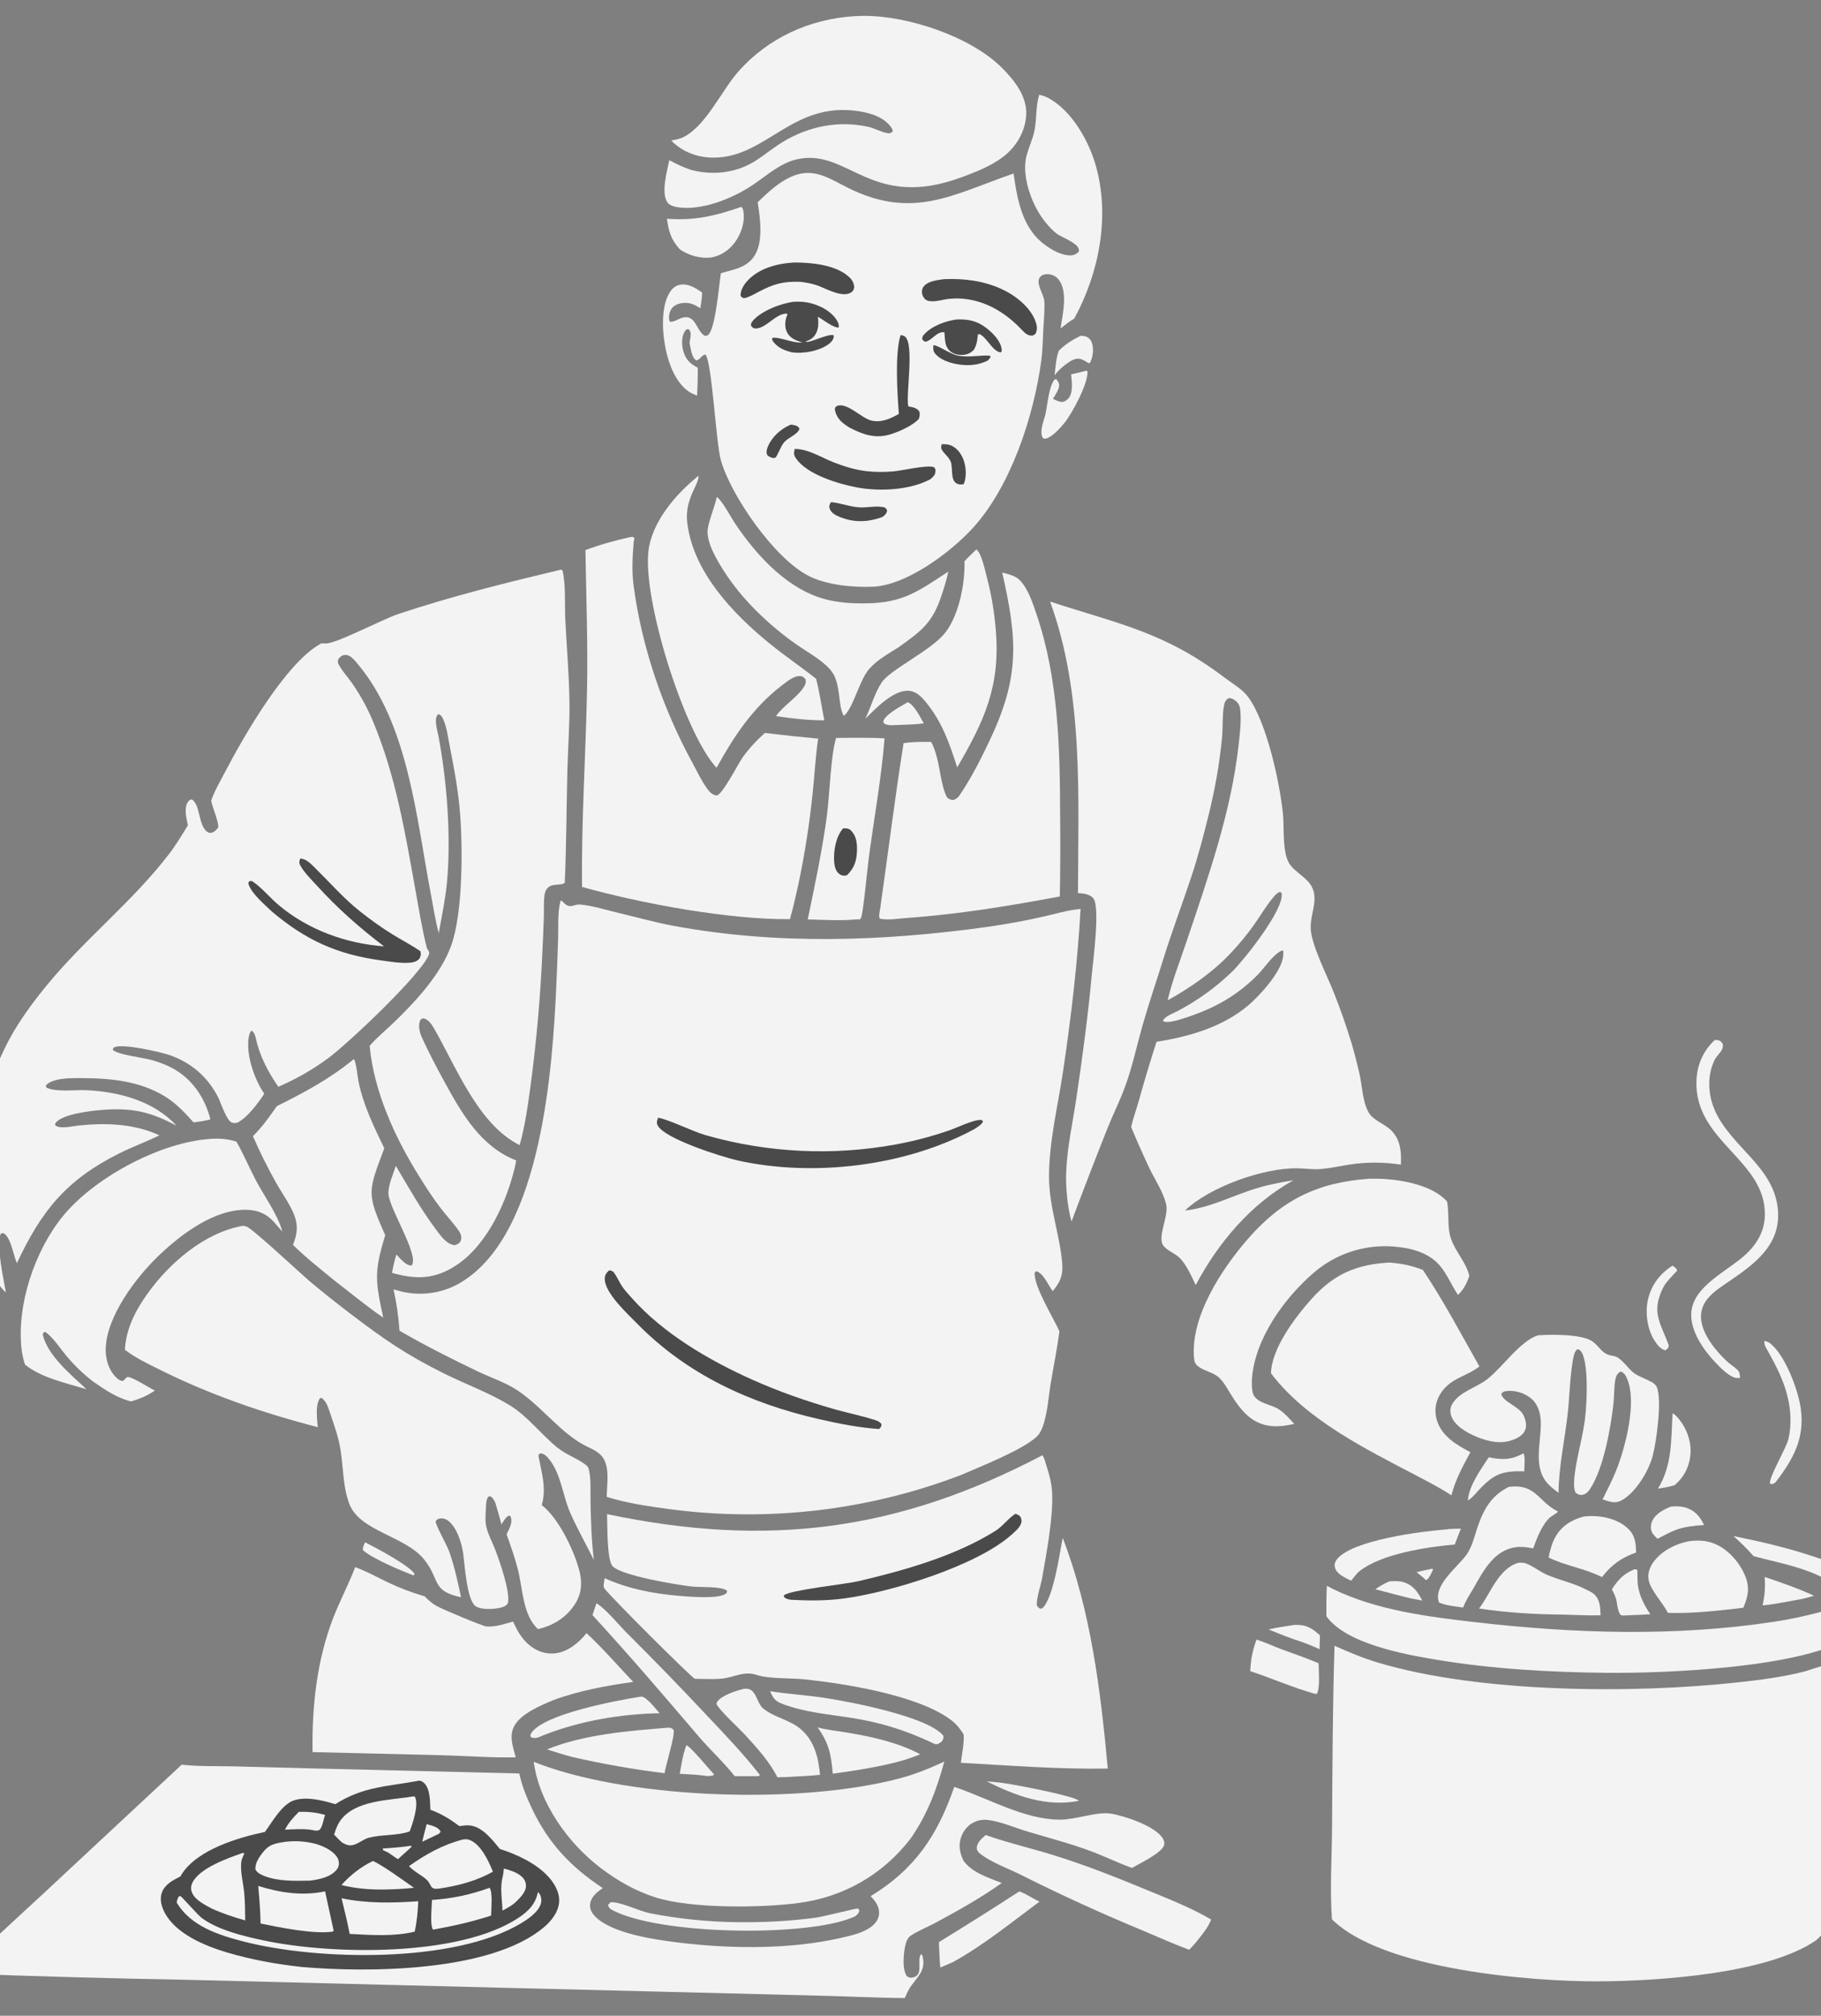 <svg width="375" height="415" viewBox="0 0 375 415" fill="none" xmlns="http://www.w3.org/2000/svg">
<rect x="0" y="0" width="375" height="415" fill="#808080" stroke="none"/>
<g opacity="0.9" clip-path="url(#clip0_177_19865)">
<path d="M-20 0H173.954H183.161H395.406V415.406H280.989H184.567H175.298H-20V0Z" fill="black" fill-opacity="0.01"/>
<path d="M175.246 415.203C178.237 415.158 181.619 414.891 184.567 415.406H175.298L175.246 415.203Z" fill="white"/>
<path d="M294.909 322.965L295.122 323.101C294.943 323.498 294.767 323.909 294.552 324.289C294.304 324.723 294.087 325.162 293.606 325.313L293.311 324.98C292.802 324.529 292.245 324.117 291.714 323.69C292.767 323.396 293.839 323.187 294.909 322.965Z" fill="white"/>
<path d="M75.181 317.522C77.374 318.638 84.236 322.248 85.355 324.013L85.188 324.36C82.463 323.306 76.872 320.988 74.772 319.178C74.609 318.61 74.971 318.067 75.181 317.522Z" fill="white"/>
<path d="M286.139 325.558C287.126 325.514 288.091 325.437 289.049 325.737C291.063 326.367 291.959 327.754 292.892 329.522L290.547 329.084C288.097 328.48 285.654 327.849 283.219 327.19C284.175 326.531 285.067 326.013 286.139 325.558Z" fill="white"/>
<path d="M141.355 359.294C142.435 359.806 145.925 364.133 147.066 365.336C146.797 365.65 146.078 365.609 145.661 365.66C143.802 365.35 141.865 365.312 139.985 365.186C140.328 363.206 140.625 361.174 141.355 359.294Z" fill="white"/>
<path d="M186.948 144.562C188.295 145.146 189.515 147.664 190.23 148.925C188.482 149.17 186.699 149.186 184.936 149.254C184.126 149.273 182.987 149.43 182.246 149.051C181.943 148.896 181.988 148.81 181.886 148.516C182.333 147.019 185.629 145.347 186.948 144.562Z" fill="white"/>
<path d="M266.428 334.549C266.537 334.541 266.646 334.528 266.756 334.527C269.036 334.486 270.174 335.184 271.818 336.683L271.745 339.542C270.615 338.999 269.442 338.558 268.277 338.098C265.889 337.365 263.552 336.408 261.239 335.467C262.958 335.067 264.684 334.805 266.428 334.549Z" fill="white"/>
<path d="M203.185 366.747C204.793 366.85 206.391 367.035 207.98 367.299C210.139 367.665 221.491 369.808 222.164 370.754C215.398 372.084 209.175 369.715 203.185 366.747Z" fill="white"/>
<path d="M363.388 324.656C366.846 325.814 370.243 327.003 373.561 328.523C372.806 328.749 372.042 328.946 371.282 329.155C368.519 329.63 365.772 330.256 362.979 330.521C363.405 328.479 363.57 326.738 363.388 324.656Z" fill="white"/>
<path d="M222.53 69.127C222.883 69.146 223.322 69.164 223.655 69.298C224.283 69.549 224.649 69.975 224.853 70.602C225.28 71.912 225.079 73.448 224.487 74.667L224.165 74.77C223.599 74.412 222.934 73.944 222.253 73.855C221.244 73.722 220.291 74.436 219.515 74.99L219.271 75.167C218.47 75.827 217.787 76.43 217.169 77.279C217.353 75.6 217.464 73.805 218.032 72.207C219.389 70.877 220.829 69.954 222.53 69.127Z" fill="white"/>
<path d="M313.722 299.203C314.14 299.825 313.898 302.067 313.897 302.916C309.436 302.785 307.695 303.428 304.636 306.66C303.997 307.336 303.344 308.19 302.574 308.714C302.479 308.778 302.382 308.84 302.285 308.902C302.495 305.849 304.956 302.526 306.579 300.026C309.351 300.58 311.195 300.604 313.722 299.203Z" fill="white"/>
<path d="M344.17 310.16C345.256 310.067 346.362 310.11 347.397 310.474C349.152 311.092 350.155 312.342 350.914 313.981C348.916 314.093 347.161 314.28 345.253 314.913C343.893 315.434 342.609 316.139 341.317 316.806C340.935 316.395 340.343 315.872 340.143 315.342C339.872 314.626 339.928 313.89 340.227 313.192C340.889 311.644 342.682 310.71 344.17 310.16Z" fill="white"/>
<path d="M336.53 323.091C336.618 323.09 336.707 323.069 336.793 323.087C336.928 323.114 337.08 323.131 337.182 323.224C337.184 323.225 337.186 325.611 337.278 326.259C337.61 328.594 338.549 330.411 339.859 332.344C338.272 332.451 336.673 332.489 335.083 332.56C334.612 332.606 334.243 332.623 333.777 332.53C333.26 331.973 333.072 330.788 332.968 330.035C332.837 329.083 332.543 328.408 332.114 327.56L331.938 327.217C333.219 325.201 334.316 324.052 336.53 323.091Z" fill="white"/>
<path d="M344.437 290.941C344.866 291.193 345.189 291.511 345.515 291.883C347.281 293.904 348.34 296.689 348.118 299.382C347.907 301.929 346.797 304.145 344.834 305.767C343.728 306.139 342.587 306.289 341.438 306.467C344.417 301.503 344.095 296.537 344.437 290.941Z" fill="white"/>
<path d="M223.744 76.311L223.95 76.497C224.087 78.996 220.751 85.171 219.154 87.131C218.39 88.069 216.402 90.298 215.148 90.316C214.875 90.32 214.889 90.232 214.646 90.021C214.112 88.604 214.892 86.761 215.281 85.352C215.723 83.36 215.936 79.673 217.18 78.109L217.537 78.083C217.801 78.4 217.967 78.598 218.076 79.007C218.319 79.918 217.279 81.341 216.84 82.121C217.382 82.357 218.195 82.817 218.795 82.741C219.322 82.674 219.769 82.343 220.089 81.942C221.033 80.759 220.733 78.493 220.571 77.087L223.744 76.311Z" fill="white"/>
<path d="M131.642 349.348C131.768 349.329 131.894 349.297 132.022 349.292C133.109 349.245 135.045 351.874 135.854 352.719C127.965 352.859 119.746 354.24 112.384 357.06C111.953 357.246 111.519 357.426 111.083 357.599C110.368 357.876 109.981 357.919 109.272 357.607C109.205 357.187 109.192 357.116 109.448 356.744C112.109 352.884 126.549 350.172 131.642 349.348Z" fill="white"/>
<path d="M356.968 316.234C362.661 317.399 368.303 318.703 373.813 320.568C376.149 321.359 381.018 322.695 382.148 324.984C382.136 325.603 382.029 325.608 381.606 326.075C380.718 326.475 379.798 326.752 378.871 327.045C373.85 322.995 367.177 322.013 361.115 320.38C359.824 318.893 358.425 317.554 356.968 316.234Z" fill="white"/>
<path d="M125.74 391.626C127.787 391.505 131.526 393.428 133.817 393.884C139.619 395.037 145.799 395.665 151.715 395.736C157.193 395.8 162.796 395.533 168.224 394.768C169.415 394.6 176.404 392.877 176.582 392.912C176.865 392.968 176.859 393.151 176.972 393.384C176.767 394.006 176.608 394.094 176.126 394.512C175.703 394.71 175.272 394.887 174.831 395.043C164.602 398.757 135.864 398.271 126.207 393.308C125.672 393.034 125.373 392.772 125.208 392.195L125.74 391.626Z" fill="white"/>
<path d="M258.75 337.553C260.42 338.074 262.047 338.849 263.688 339.463C266.317 340.447 268.96 341.319 271.541 342.431C271.537 343.994 271.899 347.505 271.172 348.733L270.821 348.731C266.282 347.459 261.936 345.532 257.463 344.051C257.564 341.685 257.939 339.781 258.75 337.553Z" fill="white"/>
<path d="M297.763 314.881C298.719 314.709 299.858 314.757 300.835 314.711L299.582 317.982C293.814 318.49 284.483 319.895 279.98 323.455C279.295 323.996 278.818 324.781 278.235 325.433C277.532 325.099 276.772 324.722 276.125 324.284C275.51 323.869 274.944 323.233 274.852 322.467C274.783 321.901 275.014 321.387 275.365 320.959C278.556 317.073 292.686 315.262 297.763 314.881Z" fill="white"/>
<path d="M209.898 389.406C211.251 389.82 212.699 390.915 214.07 391.495C208.331 395.748 202.554 400.462 196.305 403.919C195.429 404.334 194.524 404.694 193.631 405.07C193.484 403.329 193.421 401.584 193.345 399.839C198.907 396.432 204.425 392.954 209.898 389.406Z" fill="white"/>
<path d="M158.577 348.173C162.228 348.774 165.958 348.981 169.624 349.526C174.965 350.321 190.921 353.368 194.24 357.298C194.38 357.918 194.237 357.994 193.945 358.538C193.714 358.697 193.438 358.925 193.179 359.026C192.613 359.246 192.286 358.947 191.773 358.711C186.123 356.102 181.298 354.609 175.182 353.647C170.339 352.885 165.761 352.55 161.108 350.79C159.557 350.203 159.234 349.624 158.577 348.173Z" fill="white"/>
<path d="M168.367 355.632C170.35 356.162 172.472 356.369 174.498 356.709C179.548 357.556 184.967 358.732 189.492 361.169C188.417 361.632 187.289 361.983 186.182 362.362C181.38 363.735 176.429 364.48 171.49 365.163C171.156 361.23 170.714 358.906 168.367 355.632Z" fill="white"/>
<path d="M152.612 42.607L152.799 42.712C152.956 42.956 153.029 43.15 153.079 43.438C153.463 45.678 152.643 48.152 151.299 49.948C150.069 51.592 148.196 52.836 146.127 53.045C144.136 53.246 141.494 52.483 139.908 51.245C138.146 49.227 137.712 47.64 137.341 45.031C142.922 45.483 147.375 44.436 152.612 42.607Z" fill="white"/>
<path d="M137.721 355.682C138.24 355.735 138.288 355.788 138.698 356.121C139.13 357.028 137.078 363.416 136.859 365.066C130.402 364.268 124.199 363.181 117.86 361.73C116.1 361.266 114.374 360.718 112.642 360.163C120.203 357.066 129.637 356.327 137.721 355.682Z" fill="white"/>
<path d="M326.136 312.216C326.358 312.195 326.581 312.175 326.804 312.158C329.557 311.94 332.964 312.63 335.062 314.522C336.745 316.04 336.853 317.515 336.928 319.63C333.929 320.672 331.835 322.173 329.899 324.695C326.34 322.896 322.427 322.393 318.9 320.656C319.205 319.193 319.58 317.682 320.328 316.376C321.629 314.106 323.673 312.891 326.136 312.216Z" fill="white"/>
<path d="M122.828 330.068C124.613 331.112 127.463 334.555 129.066 336.17C134.642 341.717 140.118 347.361 145.496 353.1C149.264 357.093 153.103 361.089 156.479 365.423L156.252 365.677L151.286 365.667C149.047 362.811 146.294 360.323 143.934 357.559C136.584 348.948 129.695 340.891 122.009 332.513L122.828 330.068Z" fill="white"/>
<path d="M312.742 321.724C313.223 321.717 313.726 321.687 314.186 321.854C315.657 322.388 317.097 323.58 318.59 324.22C321.256 325.364 324.118 325.928 326.706 327.28C327.212 327.544 327.915 327.854 328.32 328.245C329.551 329.437 329.532 330.97 329.61 332.557C327.053 332.612 324.499 332.498 321.944 332.41C316.232 332.372 310.231 332.019 304.588 331.155C306.998 328.028 308.565 322.885 312.742 321.724Z" fill="white"/>
<path d="M153.171 347.694L153.368 347.674C155.847 347.444 155.659 350.568 157.26 351.822C159.537 353.605 162.615 354.069 164.854 355.95C167.702 358.343 168.547 361.869 168.869 365.399C167.088 365.583 165.304 365.673 163.516 365.767C162.385 365.863 161.231 365.866 160.096 365.905C158.405 362.593 155.844 359.794 153.343 357.074C152.228 355.862 147.992 351.954 147.535 350.795C147.585 350.61 147.602 350.494 147.719 350.324C148.612 349.027 151.674 348.054 153.171 347.694Z" fill="white"/>
<path d="M310.7 306.112C316.21 305.439 316.572 308.881 320.588 311.062C320.671 311.108 320.756 311.151 320.84 311.196C320.684 311.496 319.435 312.163 319.098 312.483C317.513 313.989 316.455 316.764 315.73 318.778C314.15 318.482 312.814 318.296 311.21 318.723C307.269 319.774 305.215 323.853 303.36 327.129C302.616 328.366 301.794 329.594 301.304 330.958C299.681 330.724 297.85 330.568 296.337 329.92C294.988 326.335 300.41 322.475 302.127 319.898C303.132 318.39 303.582 316.495 304.144 314.79C305.413 310.943 306.928 308.022 310.7 306.112Z" fill="white"/>
<path d="M347.917 317.289C349.65 317.076 351.298 317.128 352.945 317.768C355.844 318.896 358.297 321.702 359.434 324.573C360.366 326.928 359.956 328.751 359.011 330.982C356.495 331.335 353.968 331.563 351.44 331.803C348.773 332.014 346.144 332.139 343.469 332.056C342.406 329.92 339.891 327.432 339.502 325.242C339.28 323.987 339.687 322.762 340.4 321.731C342.074 319.31 345.088 317.799 347.917 317.289Z" fill="white"/>
<path d="M202.975 377.794C207.603 379.42 212.389 380.521 217.072 381.975C223.736 384.044 230.223 386.637 236.666 389.305C240.955 391.082 245.41 392.819 249.411 395.194C248.75 396.965 247.339 398.521 246.192 400.009L244.892 401.423C241.729 400.245 238.611 398.841 235.499 397.529C226.871 393.964 218.386 390.086 210.045 385.894C207.436 384.611 204.065 383.405 201.813 381.614C201.429 381.31 201.15 380.941 201.159 380.425C201.178 379.315 202.226 378.474 202.975 377.794Z" fill="white"/>
<path d="M172.188 151.919C175.503 151.913 178.847 151.819 182.156 152.01C181.502 160.387 179.933 168.736 178.856 177.065C178.581 179.191 177.795 187.653 177.332 188.947C177.284 189.082 177.149 189.168 177.057 189.278L176.37 189.279C173.06 189.596 169.659 189.372 166.337 189.289C167.828 182.131 169.35 174.979 170.31 167.724C170.845 163.681 171.082 155.27 172.188 151.919Z" fill="white"/>
<path d="M173.616 170.547C174.265 170.537 174.762 170.495 175.256 170.992C176.34 172.084 176.515 173.586 176.483 175.054C176.437 177.185 175.932 178.722 174.406 180.205C173.802 180.337 173.309 180.296 172.799 179.901C172.054 179.323 171.836 178.261 171.776 177.373C171.623 175.151 172.126 172.246 173.616 170.547Z" fill="#444444"/>
<path d="M201.058 113.113C202.158 113.884 202.924 117.739 203.288 119.117C204.216 122.632 204.779 126.161 205.072 129.782C206 141.263 202.766 148.298 197.116 157.986C195.489 152.942 194.047 148.706 190.659 144.55C190.616 144.495 190.575 144.44 190.53 144.387C189.588 143.277 188.55 142.264 187.015 142.213C183.868 142.107 180.254 145.945 178.19 147.968C179.362 145.588 180.098 142.734 181.545 140.535C183.262 137.927 191.057 134.256 194.218 130.767C197.391 127.265 198.776 120.172 198.614 115.56C199.39 114.71 200.237 113.919 201.058 113.113Z" fill="white"/>
<path d="M147.621 102.316C148.754 103.128 150.418 106.325 151.268 107.607C155.826 114.485 162.552 121.804 170.866 123.593C173.329 124.123 175.824 124.257 178.339 124.223C186.041 124.117 189.111 121.699 195.285 117.682C194.865 119.637 194.262 121.591 193.583 123.47C191.738 128.577 189.332 130.151 185.115 133.216C183.03 134.535 180.675 135.822 179.021 137.69C176.922 140.062 175.777 145.717 173.783 147.377C172.474 145.461 173.302 140.634 171.072 137.983C169.253 135.821 166.112 134.172 163.796 132.531C158.252 128.605 152.749 123.349 149.107 117.617C147.682 115.374 145.273 111.485 145.777 108.716C146.163 106.599 147.135 104.464 147.621 102.316Z" fill="white"/>
<path d="M316.735 274.909C319.328 274.716 325.714 274.634 327.9 276.147C329.443 277.217 329.806 278.721 331.855 279.081C332.02 279.11 332.186 279.132 332.35 279.168C333.92 279.507 335.196 281.731 336.487 282.683C337.153 283.176 338.015 283.51 338.761 283.869C339.54 284.244 340.807 284.703 341.174 285.53C342.324 288.114 341.09 296.996 340.334 299.767C339.465 302.95 336.85 307.314 333.902 308.908C332.531 309.65 331.393 309.115 330.018 308.692C330.935 306.814 331.917 304.945 332.71 303.013C334.645 298.302 337.19 288.678 335.061 283.827C334.762 283.147 334.467 282.639 333.763 282.358C333.096 282.664 332.818 283.238 332.672 283.943C332.347 285.518 332.447 287.328 332.266 288.944C331.705 293.951 330.214 302.369 327.456 306.525C327.059 307.123 326.492 307.723 325.728 307.77C325.177 307.804 324.857 307.636 324.456 307.292C323.291 305.055 325.77 296.709 326.142 293.754C326.798 290.686 327.246 281.185 325.777 278.529C325.523 278.07 325.355 277.891 324.85 277.776C324.792 277.819 324.727 277.855 324.675 277.906C324.138 278.443 323.969 279.631 323.85 280.355C323.254 283.993 323.223 287.805 322.79 291.48C322.175 296.705 320.996 302.089 320.952 307.342C320.265 306.82 319.575 306.298 318.962 305.689C315.511 302.26 317.409 297.03 317.299 292.735C317.256 291.036 316.758 289.217 315.457 288.045C314.092 286.818 312.064 286.173 310.248 286.388C309.694 286.454 309.465 286.539 309.142 286.986C309.607 288.723 312.796 289.469 313.735 291.37C314.165 292.242 314.474 293.495 314.077 294.426C313.682 295.35 312.737 295.963 311.841 296.331C309.2 297.415 306.528 296.83 303.993 295.77C302.103 294.979 299.627 293.585 298.879 291.582C298.595 290.824 298.591 289.937 298.977 289.212C300.405 286.527 304.041 285.718 306.335 283.899C309.476 281.41 313.141 275.997 316.735 274.909Z" fill="white"/>
<path d="M72.859 218.045C73.345 218.563 73.652 221.756 73.818 222.599C74.782 227.491 77.005 231.955 79.139 236.414C75.8 245.338 75.435 245.546 79.331 254.301C77.027 261.837 77.268 263.613 78.926 271.278C75.495 268.932 72.263 266.23 68.96 263.705C66.034 261.306 63.034 258.954 60.332 256.301C60.358 256.235 60.386 256.169 60.411 256.103C61.035 254.466 61.358 252.878 60.904 251.143C60.216 248.511 58.123 245.809 56.805 243.424C55.083 240.31 53.485 237.17 52.085 233.898C53.982 232.06 55.496 229.888 57.005 227.733C62.688 224.912 67.921 222.107 72.859 218.045Z" fill="white"/>
<path d="M143.856 97.946C143.912 99.909 140.942 102.722 141.528 107.628C142.736 117.727 150.882 126.29 158.464 132.47C161.572 135.004 164.913 137.253 168.057 139.741C168.799 142.552 169.179 145.452 169.756 148.301C166.455 148.307 163.059 147.921 159.796 147.435C161.4 145.181 164.058 143.693 165.514 141.474C165.861 140.947 166.004 140.499 165.876 139.865C165.548 139.481 165.392 139.254 164.844 139.193C163.472 139.04 161.849 140.5 160.819 141.255C154.925 145.855 151.124 151.619 147.563 158.072C147.398 157.896 147.239 157.715 147.084 157.529C140.609 149.742 132.46 123.679 133.517 113.607C134.162 107.464 139.224 101.658 143.856 97.946Z" fill="white"/>
<path d="M273.239 326.489C273.667 326.719 274.099 326.941 274.535 327.155C283.456 331.511 294.034 332.847 303.797 333.972C324.211 336.325 345.036 336.984 365.425 333.87C371.488 332.945 377.214 331.365 383.011 329.4C382.91 331.601 383.145 334.873 381.685 336.62C372.225 343.382 342.909 344.52 330.907 344.401C319.223 344.284 307.303 343.616 295.772 341.695C289.09 340.581 277.179 338.4 273.146 332.753C273.127 330.659 273.128 328.581 273.239 326.489Z" fill="white"/>
<path d="M281.976 242.675C282.903 242.664 283.836 242.651 284.763 242.703C288.975 242.938 295.036 244.065 297.978 247.333C298.501 249.865 297.956 252.551 298.803 255.021C299.751 257.784 301.878 259.778 302.586 262.678C302.029 264.279 301.466 265.383 300.261 266.597C298.895 264.647 298.025 262.305 296.456 260.502C294.12 257.817 290.426 256.9 287.016 256.638C286.648 256.609 286.28 256.588 285.911 256.577C285.542 256.565 285.174 256.563 284.805 256.569C284.436 256.576 284.068 256.592 283.699 256.617C283.331 256.641 282.964 256.675 282.598 256.718C282.231 256.761 281.866 256.813 281.502 256.874C281.138 256.935 280.776 257.005 280.416 257.084C280.056 257.163 279.697 257.251 279.341 257.347C278.985 257.444 278.632 257.549 278.281 257.663C277.93 257.777 277.582 257.9 277.237 258.031C276.892 258.162 276.551 258.301 276.213 258.449C275.875 258.597 275.541 258.753 275.211 258.918C274.88 259.082 274.554 259.255 274.233 259.436C273.911 259.616 273.594 259.805 273.281 260.001C272.969 260.197 272.662 260.401 272.359 260.612C272.057 260.823 271.76 261.042 271.468 261.268C271.177 261.494 270.891 261.727 270.611 261.967C264.438 267.274 258.411 275.608 257.806 283.939C257.798 284.817 257.751 285.843 257.969 286.692C258.542 288.926 261.622 289.027 263.282 290.106C263.367 290.162 263.45 290.221 263.534 290.278C264.681 291.052 265.588 292.135 266.525 293.143C266.159 293.233 265.793 293.308 265.422 293.377C259.337 294.512 256.405 291.846 253.457 287.043C252.744 285.882 252.047 284.576 251.049 283.635C249.872 282.525 248.066 282.303 246.79 281.348C246.172 280.885 245.959 280.404 245.891 279.653C245.117 271.084 251.558 261.294 256.967 255.078C263.972 247.027 271.322 243.418 281.976 242.675Z" fill="white"/>
<path d="M42.383 234.559C44.592 234.304 46.56 234.364 48.687 235.036C50.15 237.587 51.295 240.343 52.666 242.95C54.449 246.341 57.113 249.88 58.153 253.551C57.515 252.906 56.967 252.176 56.351 251.51C54.87 249.908 53.167 249.158 50.989 249.078C44.302 248.831 37.459 253.981 32.866 258.334C28.123 262.829 21.825 271.031 21.763 277.897C21.744 279.931 22.447 282.181 23.954 283.61C24.39 284.022 24.759 284.296 25.365 284.298C25.64 283.981 25.891 283.726 26.23 283.478C27.319 283.493 30.658 285.686 31.888 286.285C30.27 287.378 28.82 287.998 26.943 288.525C23.977 287.734 21.65 286.159 19.154 284.416C18.163 283.652 17.215 282.837 16.311 281.97C15.407 281.104 14.553 280.192 13.747 279.233C12.345 277.561 11.106 275.555 9.369 274.216L8.948 274.339L8.801 274.783C9.865 279.168 14.671 283.058 17.818 286.011C13.798 284.809 8.404 283.631 5.14 280.934C4.814 279.882 4.562 278.839 4.439 277.744C3.42 268.608 7.155 257.514 12.907 250.431C19.254 242.615 32.29 235.563 42.383 234.559Z" fill="white"/>
<path d="M286.093 259.932C288.566 260.117 290.714 260.535 293.02 261.46C297.282 267.821 300.886 274.666 304.659 281.326C301.804 283.529 298.498 283.703 296.479 287.2C296.366 287.393 296.264 287.591 296.173 287.794C296.081 287.997 296 288.204 295.93 288.416C295.86 288.628 295.8 288.842 295.752 289.06C295.704 289.278 295.667 289.498 295.642 289.719C295.616 289.941 295.602 290.163 295.6 290.386C295.598 290.609 295.607 290.832 295.627 291.054C295.648 291.276 295.68 291.496 295.723 291.715C295.767 291.934 295.821 292.15 295.887 292.363C296.89 295.696 299.937 297.465 302.806 298.978C301.227 301.875 299.705 304.645 298.894 307.865C296.649 306.35 294.2 305.136 291.814 303.859C281.332 298.369 269.049 292.363 261.736 282.745C261.852 277.56 266.762 271.133 270.086 267.422C274.663 262.312 279.283 260.323 286.093 259.932Z" fill="white"/>
<path d="M206.387 117.88C207.582 118.197 209.08 118.505 209.97 119.412C211.749 121.226 212.67 124.157 213.469 126.512C217.962 139.751 218.269 153.903 218.313 167.741C218.375 173.348 218.353 178.954 218.248 184.561C207.812 186.511 197.515 188.224 186.907 188.974C185.122 189.1 182.92 189.513 181.177 189.141C180.891 188.597 181.178 187.621 181.267 186.994C182.884 175.655 184.277 164.306 186.077 152.991C187.978 152.721 189.84 152.718 191.757 152.741C193.656 156.256 193.463 161.259 195.035 164.193C195.495 164.566 195.718 164.652 196.308 164.706C196.92 164.503 197.256 164.243 197.615 163.716C199.909 160.341 201.883 156.482 203.643 152.794C209.981 139.51 209.607 132.013 206.387 117.88Z" fill="white"/>
<path d="M73.138 322.645C75.453 323.466 77.606 324.69 79.818 325.747C82.329 326.947 84.81 327.879 87.477 328.663C88.236 329.48 89 330.13 89.976 330.676C91.121 331.318 99.386 334.791 100.178 334.853C102.002 334.994 103.939 334.323 105.672 333.841C106.442 335.643 107.446 337.381 108.964 338.658C110.478 339.932 112.372 340.616 114.356 340.386C116.9 340.092 119.246 338.192 120.781 336.223C124.179 339.383 127.204 342.911 130.401 346.268C124.793 347.067 119.244 348.061 113.912 350.032C111.37 351.101 107.3 352.781 105.914 355.331C104.779 357.419 105.64 359.681 106.211 361.797C101.193 361.897 96.169 361.51 91.154 361.366L64.367 360.719C64.215 351.397 65.234 341.869 68.61 333.116C69.979 329.567 71.794 326.202 73.138 322.645Z" fill="white"/>
<path d="M109.916 362.707C110.408 362.918 110.907 363.114 111.41 363.296C130.969 370.468 165.13 371.465 185.295 366.122C188.486 365.277 191.475 364.05 194.464 362.67C192.856 368.509 190.961 373.598 187.466 378.6C181.736 385.975 173.736 390.549 164.488 391.782C156.668 392.824 142.435 392.954 135.078 390.663C130.922 389.368 127.038 387.138 123.595 384.5C116.946 379.404 111.024 371.175 109.916 362.707Z" fill="white"/>
<path d="M175.999 3.327C176.579 3.296 177.158 3.276 177.738 3.269C186.785 3.177 199.761 7.453 206.255 13.891C208.761 16.376 211.379 19.62 211.331 23.322C211.291 26.399 209.797 29.369 207.567 31.449C205.006 33.838 201.357 35.252 198.128 36.454C179.41 43.426 174.772 30.555 164.293 32.755C160.809 33.486 158.072 36.003 155.21 37.948C151.298 40.606 145.54 43.037 140.718 42.782C139.757 42.732 138.111 42.549 137.488 41.73C136.043 39.833 137.382 35.125 137.83 32.978C139.389 33.814 140.924 34.568 142.629 35.061C147.117 36.147 151.822 35.557 155.721 33.019C157.612 31.788 159.358 30.329 161.293 29.167C166.592 25.984 172.71 24.773 178.77 26.102C180.138 26.402 181.434 27.197 182.774 27.42C183.235 27.497 183.446 27.385 183.798 27.113L183.823 26.794C183.615 26.201 183.185 25.756 182.74 25.325C181.258 23.892 178.992 23.248 176.998 22.925C163.291 20.703 157.955 32.335 147.11 32.453C143.869 32.489 140.748 31.408 138.414 29.117L138.228 28.931C139.113 28.759 140.028 28.604 140.835 28.183C145.444 25.78 148.564 18.701 152.003 14.786C158.15 7.789 166.769 3.893 175.999 3.327Z" fill="white"/>
<path d="M129.749 110.585L130.199 110.52C130.324 110.577 130.478 110.592 130.573 110.69C130.759 110.882 130.527 111.222 130.504 111.488C130.252 114.49 130.081 117.579 130.479 120.574C132.157 133.213 136.516 145.956 142.63 157.113C143.578 158.844 144.466 160.782 145.631 162.374C146.116 163.038 146.689 163.666 147.549 163.764C148.623 163.887 152.094 157.093 152.915 155.949C154.235 154.108 155.819 152.404 157.507 150.897C161.158 151.344 164.815 151.734 168.478 152.064C167.933 155.8 167.749 159.621 167.34 163.379C166.695 169.618 165.728 175.807 164.44 181.946C163.887 184.382 163.359 186.827 162.678 189.232C150.196 189.381 131.974 186.005 119.861 182.599C119.704 169.035 120.622 155.492 120.89 141.941C121.078 132.456 120.712 122.754 120.56 113.252C123.589 112.108 126.599 111.297 129.749 110.585Z" fill="white"/>
<path d="M50.043 252.37C50.285 252.383 50.519 252.428 50.748 252.505C51.989 252.921 62.061 262.341 63.95 263.932C66.682 266.218 69.469 268.434 72.312 270.58C79.147 275.784 83.738 278.963 91.549 282.825C95.946 284.999 100.842 286.787 105.01 289.342C108.668 291.584 111.475 295.364 114.823 298.065C116.581 299.482 118.778 300.194 120.552 301.518C121.101 301.929 121.202 302.192 121.336 302.864C121.741 304.886 121.559 307.142 121.604 309.203C121.693 313.216 121.808 317.198 122.292 321.186C120.698 317.873 118.788 314.637 117.346 311.263C115.812 307.675 115.522 303.268 112.904 300.205C112.454 299.678 112.018 299.275 111.305 299.209C111.177 299.306 110.994 299.357 110.921 299.501C110.812 299.719 111.163 301.054 111.22 301.341C111.821 304.357 112.411 306.817 111.562 309.863C115.002 312.504 118.131 319.031 119.255 323.177C119.906 325.579 119.856 327.834 118.548 330.015C116.812 332.91 114.029 334.647 110.795 335.396C107.619 332.544 107.663 327.04 106.647 323.097C106.014 320.645 105.163 318.265 104.324 315.878C104.638 315.219 105.04 314.497 105.218 313.788C105.371 313.173 105.36 312.577 105.037 312.045L104.612 312.103C103.981 312.605 103.666 313.19 103.267 313.881C102.906 312.4 102.456 310.937 102.032 309.472C101.83 309.015 101.572 308.481 101.171 308.174C100.914 307.978 100.956 308.053 100.593 308.109C100.086 308.734 100.113 309.576 100.072 310.345C100.006 311.562 99.873 312.997 100.118 314.196C100.439 315.769 101.368 317.437 101.948 318.949C102.81 321.195 105.15 327.74 104.585 330.095C104.222 330.583 103.848 330.782 103.27 330.938C101.933 331.299 99.084 331.506 97.914 330.657C96.141 329.37 95.708 322.232 95.39 319.862C95.1 317.714 94.043 314.299 92.169 312.996C91.695 312.667 91.111 312.52 90.541 312.64C90.037 312.747 89.998 312.802 89.718 313.2C89.705 314.039 92.044 318.13 92.489 319.385C93.585 322.468 94.27 325.643 94.944 328.837C88.833 327.56 90.677 325.28 87.417 321.152C83.512 316.206 74.074 315.307 71.922 309.587C70.613 306.109 70.709 302.2 70.138 298.562C69.744 296.06 68.934 293.735 68.12 291.349C67.753 290.272 67.376 288.808 66.507 288.03C66.189 287.746 66.342 287.82 65.898 287.844C64.87 289.322 65.309 292.125 65.433 293.82C54.194 290.915 43.241 287.154 32.839 281.959C30.448 280.765 27.82 279.531 25.717 277.878C25.946 273.6 27.864 269.866 30.305 266.43C34.818 260.076 42.141 253.707 50.043 252.37Z" fill="white"/>
<path d="M214.658 299.606C215.094 300.178 215.286 301.139 215.518 301.84C216.102 303.605 216.559 305.419 216.662 307.283C216.932 312.119 215.486 319.989 214.603 324.89C214.273 326.725 213.512 328.564 213.502 330.431C213.669 330.824 213.833 330.951 214.178 331.192L214.662 331.104C216.969 328.933 218.166 319.959 218.846 316.602C224.671 331.802 226.638 347.992 228.127 364.107C218.029 364.284 207.952 363.477 197.879 362.921C198.094 360.962 198.557 359.091 198.447 357.103C197.747 355.953 197.043 355.043 195.969 354.209C189.299 349.026 173.87 346.569 165.408 345.721C162.644 345.444 158.355 345.661 155.878 344.848C153.11 343.941 151.375 345.293 148.74 345.58C146.905 345.78 144.939 345.643 143.09 345.63C142.321 345.297 125.852 328.894 124.437 326.988C124.148 326.599 124.455 325.408 124.53 324.914C129.243 327.076 134.493 328.089 139.633 328.529C141.419 328.681 148.225 329.322 149.535 328.027C149.766 327.797 149.691 327.827 149.7 327.466C148.484 326.537 144.037 326.827 142.344 326.624C139.199 326.246 128.122 324.412 126.185 322.488C124.929 321.24 125.096 313.728 125.011 311.724C157.95 318.649 184.815 315.275 214.658 299.606Z" fill="white"/>
<path d="M209.116 311.656C209.33 311.736 209.62 311.831 209.809 311.958C210.189 312.213 210.383 312.716 210.362 313.16C210.309 314.265 209.132 315.226 208.365 315.915C201.162 322.395 183.33 327.807 173.856 329.085C170.213 329.577 166.596 329.56 162.937 329.366C162.32 329.265 161.917 329.217 161.431 328.781L161.453 328.434C162.685 327.35 174.191 326.137 176.741 325.539C186.223 323.316 196.705 320.366 205.01 315.157C206.484 314.232 207.5 312.723 208.958 311.757C209.01 311.723 209.063 311.69 209.116 311.656Z" fill="#444444"/>
<path d="M216.242 123.851C230.501 128.507 239.782 130.098 252.239 139.554C253.83 140.762 255.861 141.891 257.046 143.51C260.874 148.743 263.527 161.036 264.197 167.529C264.495 170.422 263.948 175.938 265.798 178.204C266.78 179.407 268.214 180.259 269.289 181.398C272.078 184.352 269.857 187.61 269.911 191.032C269.964 194.419 273.366 200.988 274.682 204.359C276.063 207.833 277.294 211.359 278.376 214.937C278.991 217.058 279.539 219.197 280.018 221.352C280.527 223.753 280.614 226.76 281.783 228.922C282.765 230.736 285.161 231.324 286.569 232.796C288.461 234.776 288.599 237.2 288.487 239.769C284.947 239.239 281.465 239.214 277.929 239.756C275.998 240.051 274.028 240.504 272.084 240.674C270.46 240.816 268.762 240.553 267.13 240.528C260.184 240.422 249.076 244.364 244.033 249.22C248.688 248.725 253.039 246.564 257.438 245.067C260.373 244.069 263.314 243.476 266.364 242.985C257.607 247.853 250.898 255.786 246.237 264.56C245.311 262.684 244.399 260.463 242.909 258.958C242.001 258.041 240.026 257.341 239.44 256.243C238.43 254.351 240.676 250.375 240.162 248.027C239.603 245.473 237.797 242.81 236.668 240.452C235.358 237.674 234.115 234.867 232.939 232.03C233.321 230.29 233.958 228.582 234.448 226.867C235.6 222.712 236.84 218.583 238.167 214.481C244.87 213.428 251.767 211.449 257.054 206.989C259.38 205.027 264.047 199.925 264.246 196.777C264.266 196.461 264.285 196.144 264.297 195.828L264.034 195.676C262.221 196.397 260.405 199.268 259.012 200.675C254.138 205.598 248.929 208.16 242.348 210.08C241.559 210.257 240.207 210.63 239.484 210.207C239.758 209.266 241.583 208.649 242.437 208.192C243.47 207.65 244.483 207.072 245.475 206.458C246.468 205.844 247.437 205.195 248.383 204.512C249.33 203.829 250.25 203.113 251.146 202.365C252.041 201.616 252.909 200.837 253.749 200.027C256.151 197.675 264.138 187.656 263.953 184.158C263.931 183.753 263.972 183.91 263.617 183.612C262.994 183.809 262.62 184.251 262.21 184.737C260.787 186.425 259.613 188.437 258.347 190.25C256.889 192.335 255.174 194.394 253.426 196.246C249.722 200.17 245.16 203.335 240.454 205.947C241.434 201.755 243.094 197.577 244.463 193.5C248.848 180.441 253.556 167.095 255.069 153.345C255.313 151.126 255.612 148.749 255.444 146.523C255.374 145.583 255.218 144.916 254.463 144.29C254.008 143.913 253.571 143.686 252.964 143.762C252.317 144.176 252.147 144.709 252.027 145.433C251.673 147.57 251.853 149.892 251.637 152.076C251.115 157.344 250.218 162.385 248.959 167.524C247.899 171.845 246.721 176.338 245.316 180.559C243.448 186.17 241.343 191.728 239.586 197.38C238.152 201.991 236.571 206.591 235.251 211.233C234.064 215.41 233.172 219.715 231.662 223.791C230.627 226.584 229.295 229.262 228.177 232.022C225.594 238.485 223.088 244.978 220.657 251.5C219.822 248.443 219.463 244.705 219.554 241.549C219.7 236.487 220.887 231.251 221.634 226.237C222.911 217.663 224.067 208.997 224.865 200.363C225.115 197.661 226.605 186.547 225.11 184.896C224.34 184.047 223.059 183.935 221.99 183.878C222.027 164 223.187 142.819 216.242 123.851Z" fill="white"/>
<path d="M214.009 19.506C214.61 19.654 215.201 19.818 215.753 20.105C220.55 22.602 224.089 28.747 225.563 33.764C228.67 44.338 226.406 56.072 221.223 65.588C220.206 66.199 219.317 66.889 218.399 67.635C218.82 64.731 219.971 60.088 218.021 57.581C217.484 56.892 216.735 56.502 215.861 56.451C215.27 56.417 214.623 56.529 214.214 56.998C213.121 58.252 214.98 60.575 215.063 62.039C215.167 63.879 214.955 65.816 214.858 67.657C214.743 69.844 214.72 72.072 214.43 74.244C212.912 85.606 208.194 100.072 200.385 108.653C195.85 113.637 186.755 120.494 179.756 120.793C175.657 120.968 170.226 120.456 166.516 118.563C159.446 114.955 150.554 102.102 148.45 94.77C147.443 91.26 146.598 74.222 145.252 72.98C144.512 73.117 144.24 73.969 143.425 74.209C143.358 74.166 143.285 74.13 143.223 74.08C142.394 73.416 142.225 71.611 142.009 70.614C142.052 70.054 142.216 69.494 142.235 68.932C142.253 68.412 142.136 68.162 141.816 67.772L141.411 67.781C141.199 68.003 141.15 68.036 140.968 68.323C140.275 69.416 140.39 71.266 140.762 72.442C141.299 74.141 142.172 74.91 143.694 75.715C143.704 77.638 143.661 79.534 143.544 81.454C142.968 81.215 142.385 80.976 141.866 80.629C139.219 78.859 137.789 75.121 137.139 72.134C136.394 68.71 135.967 63.064 138.036 60.017C138.562 59.242 139.264 58.728 140.203 58.599C141.819 58.376 143.339 59.339 144.593 60.236C144.542 61.334 144.41 62.371 144.219 63.452C143.633 63.108 143.037 62.74 142.386 62.535C141.401 62.224 140.045 62.318 139.133 62.82C138.502 63.168 138.104 63.699 137.908 64.39C137.741 64.978 137.669 65.69 137.971 66.238C138.8 66.36 139.733 65.6 140.581 65.391C143.297 64.721 143.354 68.025 145.065 69.103C145.393 69.111 145.543 69.189 145.818 68.969C147.332 67.761 148.085 58.611 148.448 56.252C150.955 55.482 153.547 55.213 155.214 52.893C157.285 50.011 156.539 44.916 156.034 41.625C158.293 39.466 160.8 37.066 163.822 36.037C167.984 34.62 171.18 36.982 174.735 38.729C188.079 45.287 196.171 40.055 208.727 35.723C209.351 40.152 210.145 44.983 213.127 48.516C214.656 50.327 217.763 52.459 220.203 52.58C221.041 52.621 221.543 52.373 222.159 51.835C222.597 50.144 218.655 48.958 217.512 48.033C216.001 46.809 214.579 44.996 213.628 43.301C211.907 40.234 210.47 35.565 211.394 32.068C211.863 30.295 212.697 28.615 213.045 26.807C213.494 24.478 213.295 21.972 213.951 19.694C213.969 19.631 213.99 19.569 214.009 19.506Z" fill="white"/>
<path d="M162.866 87.412C163.155 87.458 163.478 87.493 163.761 87.58C164.24 87.728 164.427 87.858 164.649 88.297C164.245 89.398 162.493 90.041 161.651 90.867C160.871 91.631 160.373 93.254 159.731 94.205C159.387 94.282 159.282 94.361 158.939 94.235C158.603 94.112 158.068 93.912 157.941 93.547C157.757 93.02 157.938 92.389 158.151 91.891C159.028 89.849 160.862 88.254 162.866 87.412Z" fill="#444444"/>
<path d="M192.217 71.053C193.42 71.174 195.563 72.859 197.253 73.206C199.652 73.7 202.471 72.971 203.931 73.264L203.965 73.597L203.398 74.245C201.892 74.953 200.444 75.238 198.779 75.164C196.765 75.074 193.995 74.439 192.635 72.874C192.105 72.263 192.174 71.804 192.217 71.053Z" fill="#444444"/>
<path d="M193.921 91.45C194.552 91.453 195.191 91.438 195.785 91.681C197.028 92.191 197.931 93.363 198.393 94.592C198.956 96.087 199.108 98.197 198.451 99.68C198.221 99.705 197.875 99.77 197.637 99.738C195.51 99.454 196.317 96.565 195.8 95.101C195.497 94.241 194.601 93.541 194.082 92.799C193.71 92.268 193.792 92.075 193.921 91.45Z" fill="#444444"/>
<path d="M171.117 103.378C173.034 103.531 174.903 104.308 176.835 104.45C178.615 104.58 180.456 104.032 182.206 104.477C182.603 104.823 182.63 104.784 182.671 105.302C182.405 105.909 182.208 106.084 181.688 106.453C178.697 107.526 175.914 107.636 172.916 106.424C172.083 106.088 171.15 105.616 170.857 104.697C170.663 104.092 170.844 103.91 171.117 103.378Z" fill="#444444"/>
<path d="M196.976 65.775C199.401 65.691 201.155 66.018 203.139 67.546C204.434 68.543 206.149 70.269 206.275 71.968C206.307 72.401 206.353 72.233 206.068 72.552C204.454 72.339 203.367 69.767 201.994 68.939C201.629 68.718 201.795 68.755 201.381 68.868C201.354 69.108 201.32 69.347 201.296 69.587C201.205 70.486 201.014 71.094 200.623 71.915C200.042 72.572 199.434 72.926 198.564 73.039C197.556 73.17 196.438 72.97 195.651 72.293C194.453 71.264 194.651 69.831 194.481 68.406C192.839 68.204 192.064 70.034 190.572 70.359C190.108 70.164 190.118 70.17 189.891 69.72C189.947 69.438 190.009 69.208 190.198 68.981C191.723 67.155 194.708 66.075 196.976 65.775Z" fill="#444444"/>
<path d="M185.45 68.988C185.767 69.038 186.092 69.07 186.353 69.281C188.359 70.894 186.493 81.341 187.046 83.669C187.952 83.843 188.77 83.929 189.332 84.729C189.477 85.365 189.396 85.646 189.21 86.247C187.966 87.628 185.143 88.875 183.359 89.423C180.248 90.377 177.76 89.471 175.001 88.069C174.756 87.917 174.514 87.76 174.276 87.599C173.004 86.742 172.204 85.832 171.907 84.282C172.016 83.942 171.981 83.746 172.358 83.583C174.331 82.731 177.407 86.072 179.374 86.565C181.437 87.082 183.359 86.217 185.107 85.212C184.781 81.041 184.254 72.853 185.45 68.988Z" fill="#444444"/>
<path d="M163.502 54.044C167.019 54.032 171.996 54.482 174.753 56.936C175.497 57.599 175.866 58.228 175.917 59.22C175.808 59.556 175.733 59.84 175.448 60.077C173.66 61.562 169.983 59.315 168.119 58.694C167.053 58.338 165.941 58.182 164.833 58.018C161.181 57.906 159.335 58.447 156.1 60.147C155.161 60.64 154.284 61.174 153.234 61.39C152.743 61.232 152.743 61.272 152.502 60.823C152.54 59.706 153.095 58.737 153.828 57.913C156.216 55.228 160.053 54.242 163.502 54.044Z" fill="#444444"/>
<path d="M163.463 62.127C164.155 62.098 164.839 62.089 165.529 62.162C167.884 62.411 170.592 63.606 172.056 65.526C172.484 66.088 172.814 66.709 172.727 67.411C171.812 67.637 169.35 65.724 168.432 65.202C168.553 66.316 168.601 67.329 168.161 68.386C167.802 69.251 167.125 69.855 166.25 70.177C166.128 70.222 166.004 70.262 165.882 70.305C166.346 70.868 170.509 68.603 171.683 69.02C171.683 69.142 171.703 69.266 171.685 69.386C171.598 69.978 171.154 70.462 170.699 70.808C168.731 72.297 165.387 72.888 162.987 72.519C161.678 72.155 160.53 71.77 159.585 70.744C159.234 70.363 158.977 70.143 159.003 69.602C160.067 69.188 163.203 70.635 164.958 70.522C165.05 70.515 165.142 70.508 165.233 70.501C165.03 70.441 164.828 70.378 164.626 70.312C163.517 69.946 162.521 69.406 162.02 68.298C161.579 67.322 161.637 66.119 162.007 65.129C162.054 65.003 162.106 64.878 162.156 64.752L162.051 64.565C159.733 64.5 157.829 67.6 155.629 67.627C155.08 67.634 154.966 67.415 154.647 67.038C154.666 66.649 154.666 66.499 154.922 66.178C156.617 64.047 160.832 62.444 163.463 62.127Z" fill="#444444"/>
<path d="M163.65 92.431C166.391 92.383 169.216 94.23 171.745 95.213C173.845 96.029 176.122 96.729 178.365 96.996C180.215 97.217 182.079 97.199 183.935 97.052C185.806 96.902 190.848 95.665 192.329 96.176C192.568 96.494 192.659 96.499 192.647 96.927C192.622 97.784 192.226 98.113 191.628 98.636C187.417 100.933 181.092 101.217 176.452 100.346C172.676 99.638 166.044 97.678 163.847 94.26C163.4 93.566 163.493 93.189 163.65 92.431Z" fill="#444444"/>
<path d="M194.429 57.469C198.475 57.304 202.47 57.791 206.187 59.475C209.028 60.762 212.222 63.22 213.283 66.266C213.587 67.139 213.656 67.89 213.235 68.732C212.929 68.944 212.825 69.1 212.433 69.098C211.424 69.093 210.832 68.296 210.17 67.638C206.25 63.582 201.159 60.941 195.402 61.529C194.086 61.664 191.89 62.44 190.72 61.75C190.29 61.497 189.966 60.913 189.879 60.437C189.787 59.932 189.889 59.394 190.21 58.984C191.113 57.829 193.081 57.665 194.429 57.469Z" fill="#444444"/>
<path d="M37.412 363.308C40.777 363.701 44.386 363.57 47.776 363.65L65.101 364.098L106.946 365.12C107.47 367.676 108.487 370.124 109.608 372.472C113.017 379.61 117.586 384.367 124.121 388.722C122.937 389.563 121.736 390.442 121.528 392.004C121.426 392.78 121.701 393.517 122.18 394.12C124.968 397.633 133.177 399.029 137.338 399.617C148.77 401.23 162.092 401.544 173.383 398.924C175.431 398.448 177.856 397.919 179.536 396.58C180.367 395.918 180.982 395.024 181.034 393.939C181.103 392.483 180.235 391.386 179.295 390.381C188.442 384.791 193.046 377.881 196.506 367.885C203.432 370.167 210.88 374.616 218.272 374.628C221.554 374.633 225.843 372.938 228.691 373.379C231.522 373.817 237.73 375.894 239.381 378.358C239.689 378.819 239.874 379.436 239.684 379.981C239.142 381.54 234.563 383.706 233.113 384.569C230.235 383.543 227.467 382.166 224.597 381.097C220.265 379.482 215.824 378.359 211.409 377.016C208.902 376.253 206.2 375.071 203.627 374.711C202.657 374.576 201.672 374.674 200.769 375.065C199.461 375.631 198.472 376.747 197.978 378.075C197.303 379.89 197.629 381.431 198.431 383.119C200.283 385.613 203.515 386.528 206.284 387.67C202.127 390.646 197.356 393.322 192.857 395.747C191.148 396.668 189.283 397.408 187.645 398.439C186.857 398.936 186.556 399.875 186.383 400.748C186.05 402.43 185.78 405.397 186.733 406.854C187.169 407.122 187.487 407.244 188.007 407.118C190.309 406.578 188.73 403.711 189.661 402.316L189.939 402.57C190.712 405.479 189.267 406.611 187.734 408.704C187.136 409.515 186.733 410.436 186.321 411.357C179.92 411.3 173.51 410.96 167.109 410.818L102.338 409.203L38.619 407.601C22.945 407.317 7.275 406.883 -8.391 406.298C-2.869 400.561 3.113 395.257 8.942 389.835L37.412 363.308Z" fill="white"/>
<path d="M86.363 366.588C86.649 366.631 86.953 366.772 87.18 366.951C88.63 368.095 88.557 370.932 88.625 372.586C90.943 373.43 92.618 374.494 94.608 375.953C95.236 375.87 95.908 375.768 96.54 375.8C99.231 375.933 101.387 378.777 102.959 380.675C106.404 381.741 110.519 383.684 112.963 386.412C114.235 387.833 115.311 389.694 115.134 391.67C114.948 393.744 113.502 395.528 111.958 396.821C101.005 405.998 75.862 406.148 62.176 404.96C57 404.397 51.746 403.458 46.752 401.972C42.259 400.634 36.186 398.156 33.895 393.732C33.254 392.494 32.838 391.017 33.33 389.655C33.952 387.93 35.616 387.088 37.146 386.322C37.251 386.137 37.354 385.951 37.471 385.773C40.778 380.738 49.025 378.329 54.571 377.146C55.982 375.19 57.703 372.136 59.826 370.97C62.312 369.604 66.492 370.641 69.037 371.445C74.86 367.749 79.785 367.835 86.363 366.588Z" fill="#444444"/>
<path d="M87.865 375.562C87.972 375.587 88.08 375.608 88.185 375.637C89.12 375.891 90.228 376.18 90.73 377.049C90.495 377.603 90.198 377.622 89.669 377.88L86.947 379.173C87.222 377.962 87.549 376.763 87.865 375.562Z" fill="white"/>
<path d="M84.632 379.999L84.697 380.033L84.734 380.244L81.952 382.763C81.309 382.365 80.693 381.916 80.071 381.486C79.717 381.265 79.301 381.112 78.921 380.939L78.812 380.571C80.765 380.45 82.697 380.294 84.632 379.999Z" fill="white"/>
<path d="M61.561 373.013C63.506 372.989 65.071 373.109 66.948 373.661C66.563 374.662 66.502 375.851 65.842 376.706C65.19 377.011 64.923 376.869 64.227 376.749C62.454 376.443 60.478 376.618 58.685 376.688C59.418 375.252 60.421 374.132 61.561 373.013Z" fill="white"/>
<path d="M103.765 384.698C104.933 385 106.231 385.395 107.193 386.147C107.852 386.663 108.258 387.27 108.309 388.116C108.399 389.575 106.96 390.826 106.03 391.761C105.237 392.411 104.375 392.866 103.476 393.346C103.416 391.185 102.943 388.725 103.466 386.609C103.625 385.963 103.707 385.361 103.765 384.698Z" fill="white"/>
<path d="M76.795 383.136C78.782 384.001 83.285 387.28 85.237 388.65C83.212 388.902 81.161 388.954 79.123 389.012C76.102 389.04 73.24 388.822 70.309 388.087C72.203 385.989 74.256 384.384 76.795 383.136Z" fill="white"/>
<path d="M100.82 388.656C101.495 389.489 101.151 393.172 101.141 394.376C97.21 395.654 93.226 396.548 89.16 397.27C88.503 396.273 88.939 392.478 88.957 391.158C93.136 390.878 96.885 390.082 100.82 388.656Z" fill="white"/>
<path d="M110.78 389.526C110.868 389.622 110.963 389.712 111.043 389.815C111.469 390.365 111.57 391.268 111.379 391.913C110.851 393.707 108.672 395.147 107.129 396.06C93.355 404.22 65.505 403.644 50.302 399.752C45.093 398.418 39.28 396.587 36.387 391.689C36.445 391.254 36.555 390.945 36.74 390.548C36.869 390.48 36.982 390.352 37.128 390.342C37.299 390.332 40.783 394.301 41.522 394.851C44.909 397.367 50.135 398.604 54.192 399.471C68.136 402.453 94.451 402.955 106.726 394.87C108.805 393.5 110.27 392.026 110.78 389.526Z" fill="white"/>
<path d="M70.335 390.809C75.525 391.908 80.868 391.787 86.13 391.425C86.053 393.482 85.841 395.682 85.398 397.69C81.141 398.721 76.353 398.384 72.009 398.147C71.543 395.686 70.923 393.243 70.335 390.809Z" fill="white"/>
<path d="M49.877 381.518C50.179 381.457 50.032 381.435 50.314 381.612C50.002 382.232 49.727 382.831 49.664 383.531C49.491 385.472 50.092 387.672 50.282 389.621C50.468 391.525 50.474 393.459 50.496 395.372C48.124 394.7 45.83 393.95 43.586 392.922C42.136 392.115 40.089 391.167 39.488 389.508C39.256 388.866 39.329 388.231 39.616 387.626C41.05 384.605 46.885 382.566 49.877 381.518Z" fill="white"/>
<path d="M95.32 378.714C95.855 378.64 96.231 378.623 96.744 378.824C99.047 379.727 100.63 383.171 101.504 385.33C98.249 387.211 94.288 388.248 90.593 388.792C90.327 388.822 90.002 388.88 89.731 388.868C88.719 388.823 88.737 388.095 88.189 387.357C87.486 386.409 85.342 385.428 84.218 384.198C87.699 381.736 91.183 379.781 95.32 378.714Z" fill="white"/>
<path d="M53.179 388.277C57.674 389.679 62.279 390.369 66.944 389.391L68.714 397.506L68.477 397.692C64.57 398.231 57.618 396.831 53.663 396.007C53.621 393.42 53.405 390.852 53.179 388.277Z" fill="white"/>
<path d="M85.09 369.84L85.379 369.846C85.413 369.9 85.456 369.95 85.484 370.008C86.264 371.637 84.984 375.47 84.347 377.06C81.607 377.978 78.717 377.648 75.98 378.341C74.847 378.628 73.893 379.544 72.774 379.827C71.845 380.062 71.35 379.809 70.534 379.396C69.908 378.89 69.362 378.286 68.802 377.711C69.115 376.723 69.427 375.78 70.023 374.916C73.029 370.552 80.267 370.665 85.09 369.84Z" fill="white"/>
<path d="M58.906 379.166C61.712 378.845 65.118 379.24 67.584 380.702C68.451 381.216 69.593 382.145 69.761 383.216C69.861 383.856 69.737 384.421 69.322 384.929C68.038 386.501 65.698 386.945 63.799 387.184C60.775 387.244 57.169 387.353 54.322 386.184C53.658 385.911 52.861 385.519 52.581 384.818C52.569 383.611 53.199 382.613 53.898 381.666C55.389 379.643 56.547 379.536 58.906 379.166Z" fill="white"/>
<path d="M274.818 338.827C277.74 340.137 280.671 341.367 283.743 342.288C304.683 348.563 336.285 348.732 357.889 346.361C362.439 345.861 367.112 345.274 371.551 344.135C372.974 343.769 376.601 342.254 377.87 342.689C378.489 344.456 375.818 392.378 375.253 398.111C374.932 398.636 374.476 399.018 374.03 399.433C364.042 406.404 341.346 407.856 329.378 407.917C315.306 407.986 284.772 405.52 274.288 395.15C273.837 388.886 274.274 382.374 274.312 376.082C274.389 363.679 274.428 351.222 274.818 338.827Z" fill="white"/>
<path d="M115.458 117.291C115.666 117.305 115.533 117.281 115.834 117.445C116.552 120.328 116.256 124.505 116.411 127.547C116.694 133.129 117.179 138.761 117.268 144.347C117.343 149.062 116.96 153.879 116.843 158.601C116.653 166.316 116.64 174.032 116.303 181.743C115.711 182.293 114.162 181.966 113.295 182.425C112.635 182.775 112.256 183.432 112.151 184.153C111.937 185.623 112.037 187.259 111.996 188.747C111.912 191.388 111.8 194.028 111.662 196.667C111.26 205.46 110.484 214.219 109.336 222.945C108.764 227.2 108.175 231.63 107.012 235.762C98.362 231.427 93.946 219.582 89.266 211.539C88.837 210.801 88.132 209.835 87.234 209.672C87.144 209.656 87.051 209.659 86.96 209.652L87.255 209.641L86.725 209.793C86.612 209.947 86.545 210.019 86.473 210.215C86.091 211.254 86.431 212.609 86.872 213.578C88.305 216.721 89.964 219.866 91.624 222.894C95.188 229.394 99.059 236.091 106.303 238.903C106.154 239.766 105.965 240.62 105.734 241.466C103.827 248.624 99.68 257.315 92.951 261.117C88.773 263.478 85.2 263.298 80.716 262.058C80.961 260.768 81.245 259.528 81.628 258.272C82.08 258.781 82.546 259.287 83.055 259.74C83.511 260.145 84.123 260.577 84.758 260.535C86.446 258.535 80.219 248.986 79.996 245.824C79.876 244.136 80.993 241.654 81.515 240.029C84.172 244.501 86.632 248.918 89.76 253.095C90.734 254.396 91.885 256.113 93.601 256.36C94.237 256.216 94.398 256.083 94.813 255.618C94.916 255.333 95.011 255.068 94.996 254.757C94.974 254.269 94.795 253.849 94.52 253.452C93.387 251.818 91.98 250.326 90.761 248.749C89.131 246.641 87.645 244.306 86.236 242.042C81.285 234.09 76.993 224.708 76.125 215.308C77.599 213.598 79.449 212.108 81.076 210.536C85.579 206.188 90.703 200.681 92.884 194.755C95.356 188.037 95.33 174.197 94.685 166.809C94.314 162.568 93.533 158.199 92.688 154.023C92.305 152.132 92.033 149.544 91.157 147.86C90.91 147.384 90.775 147.209 90.273 147.026C89.241 147.759 90.067 150.37 90.272 151.441C92.041 160.728 92.946 172.44 92.023 181.861C91.684 185.318 90.958 188.694 90.352 192.108C89.616 189.429 89.208 186.588 88.686 183.854C85.756 168.522 84.105 149.154 73.721 136.765C73.09 136.013 72.198 134.812 71.126 134.837C70.428 134.854 70.06 135.204 69.659 135.725C69.573 136.212 69.507 136.347 69.747 136.8C70.504 138.229 71.766 139.57 72.692 140.918C73.556 142.185 74.35 143.496 75.072 144.849C75.795 146.203 76.442 147.591 77.015 149.014C81.507 159.945 83.392 171.213 85.469 182.774C86.211 186.904 86.876 191.084 87.893 195.156L88.384 196.012C88.399 196.245 88.377 196.422 88.285 196.639C86.498 200.872 71.643 214.846 67.669 217.797C64.422 220.208 61.017 222.133 57.315 223.748C55.24 220.741 53.497 217.464 52.711 213.882C52.58 213.283 52.391 212.561 51.85 212.213L51.665 212.304C51.49 212.613 51.352 212.882 51.279 213.233C50.512 216.923 52.377 222.192 54.418 225.187C53.149 227.097 51.163 229.822 49.163 230.982C48.716 231.242 48.279 231.274 47.785 231.125C46.672 230.789 45.514 227.111 44.981 226.036C42.839 221.713 39.266 218.651 34.687 217.144C32.923 216.564 25.022 214.736 23.519 215.637C23.245 215.802 23.325 215.794 23.233 216.139C24.246 217.167 29.551 217.742 31.311 218.252C33.006 218.742 34.666 219.38 36.179 220.299C39.892 222.555 42.284 226.301 43.332 230.457C42.165 230.756 41.048 230.943 39.849 231.065C37.988 228.979 36.161 227.033 33.737 225.591C28.64 222.559 22.773 221.982 16.97 221.963C15.179 221.958 13.096 221.917 11.36 222.414C10.69 222.606 9.773 222.949 9.412 223.575L9.592 223.932C11.681 224.89 15.394 224.342 17.748 224.446C24.477 224.743 31.696 226.674 36.354 231.761C30.89 228.836 27.075 228.008 20.829 228.522C18.692 228.699 12.751 229.375 11.451 231.187C11.273 231.435 11.343 231.399 11.432 231.718C12.469 232.488 14.904 231.842 16.162 231.717C21.901 231.147 27.502 231.313 32.835 233.732C30.088 235.081 27.198 236.135 24.458 237.509C13.636 242.939 8.509 249.301 3.481 260.062C2.754 258.473 2.284 254.952 0.882 253.988C0.609 253.8 0.512 253.892 0.215 253.945C-0.966 255.713 0.847 263.862 1.217 266.12C-0.129 264.844 -1.24 263.057 -2.356 261.569C-6.695 255.782 -10.628 250.171 -12.306 242.997C-13.147 239.399 -14.073 232.73 -11.604 229.571C-10.45 228.094 -8.709 227.181 -7.135 226.223C-5.465 225.207 -3.739 224.181 -2.58 222.56C-0.769 220.026 0.33 216.938 1.795 214.193C3.942 210.168 6.789 206.319 9.678 202.798C17.463 193.313 27.308 185.6 34.778 175.87C36.225 173.986 37.442 171.939 38.691 169.922C38.535 169.137 38.329 168.313 38.26 167.516C38.195 166.759 38.241 165.639 38.759 165.032C39.07 164.669 39.055 164.652 39.55 164.6C41.339 165.91 40.801 169.818 42.63 171.22C42.88 171.412 43.158 171.514 43.467 171.46C44.176 171.333 44.578 170.827 44.974 170.28C44.822 168.507 43.865 166.626 43.484 164.829C44.17 162.853 45.286 160.958 46.254 159.104C50.093 151.742 58.943 136.26 66.188 132.45C66.498 132.463 66.804 132.471 67.114 132.478C69.216 132.528 78.791 127.495 81.961 126.433C92.888 122.772 104.25 119.967 115.458 117.291Z" fill="white"/>
<path d="M61.811 176.76C63.13 176.791 64.111 177.94 65.006 178.82C67.951 181.716 70.813 184.997 74.052 187.565C76.23 189.293 78.583 191 80.959 192.448C82.838 193.593 84.762 194.592 86.581 195.841C86.599 195.936 86.622 196.031 86.633 196.127C86.693 196.616 86.611 197.098 86.265 197.473C85.811 197.963 85.038 198.15 84.397 198.199C82.437 198.35 80.31 197.978 78.361 197.71C69.368 196.475 62.916 193.512 56.017 187.692C54.612 186.335 51.782 183.981 51.211 182.082C51.094 181.695 51.164 181.738 51.348 181.421C51.677 181.399 51.804 181.32 52.089 181.518C54.035 182.869 55.663 184.904 57.501 186.433C63.556 191.474 71.257 194.245 79.082 194.833C73.966 190.952 69.518 187.012 65.192 182.262C64.049 181.007 62.662 179.667 61.843 178.17C61.538 177.612 61.645 177.351 61.811 176.76Z" fill="#444444"/>
<path d="M115.486 185.351C115.865 185.567 116.095 185.896 116.434 186.163C117.546 187.041 118.261 186.119 119.445 186.221C121.948 186.435 124.72 187.315 127.172 187.897C131.014 188.809 134.839 189.897 138.724 190.614C160.169 194.571 181.858 193.812 203.358 190.822C207.233 190.274 211.078 189.564 214.894 188.694C217.313 188.161 219.816 187.391 222.281 187.16C222.36 187.153 222.439 187.147 222.519 187.141C221.91 198.259 220.552 209.579 218.913 220.587C217.857 227.673 216.008 235.149 216.024 242.317C216.038 248.471 218.277 254.292 218.747 260.143C218.944 262.593 218.314 264.005 216.783 265.816C215.867 264.629 214.866 262.055 213.384 261.721L213.071 262.019C212.821 264.683 216.946 271.366 218.169 274.083C217.698 277.681 216.963 281.281 216.369 284.863C215.886 287.767 215.709 291.16 214.661 293.89C214.369 294.653 214.039 295.278 213.433 295.831C210.425 298.581 201.758 301.997 197.903 303.673C196.71 304.13 195.51 304.567 194.304 304.986C193.098 305.404 191.885 305.804 190.666 306.185C189.447 306.566 188.222 306.928 186.992 307.27C185.762 307.613 184.527 307.936 183.287 308.24C182.047 308.545 180.802 308.829 179.553 309.094C178.303 309.36 177.05 309.605 175.794 309.831C174.537 310.058 173.277 310.264 172.014 310.451C170.75 310.638 169.484 310.805 168.216 310.952C166.947 311.1 165.677 311.227 164.405 311.335C163.132 311.442 161.858 311.53 160.583 311.598C159.308 311.666 158.032 311.714 156.755 311.742C155.478 311.77 154.202 311.779 152.924 311.767C151.648 311.755 150.371 311.723 149.095 311.672C147.819 311.62 146.545 311.549 145.271 311.457C143.997 311.366 142.725 311.255 141.455 311.123C140.184 310.993 138.916 310.842 137.651 310.671C133.402 310.087 129.042 309.47 124.943 308.177C124.952 305.902 125.446 303.311 124.677 301.13C124.044 299.333 122.653 298.653 121.043 297.895C115.529 295.298 111.368 289.228 106.12 285.968C103.768 284.508 100.906 283.553 98.395 282.351C92.91 279.725 87.533 277.02 82.273 273.968C82.065 271.057 81.677 268.306 81.043 265.462C81.557 265.612 82.074 265.749 82.595 265.873C82.862 265.939 83.131 265.999 83.402 266.051C83.672 266.104 83.944 266.149 84.217 266.188C84.49 266.227 84.763 266.258 85.037 266.284C85.312 266.309 85.587 266.326 85.862 266.337C86.137 266.348 86.413 266.352 86.688 266.349C86.964 266.346 87.239 266.336 87.514 266.319C87.789 266.303 88.064 266.279 88.337 266.248C88.611 266.217 88.884 266.179 89.156 266.135C89.428 266.09 89.698 266.039 89.968 265.98C90.237 265.922 90.505 265.857 90.771 265.785C91.037 265.713 91.301 265.635 91.563 265.549C91.825 265.464 92.084 265.372 92.342 265.274C92.599 265.175 92.854 265.071 93.106 264.959C93.358 264.848 93.607 264.73 93.853 264.607C94.099 264.482 94.342 264.352 94.582 264.216C94.821 264.08 95.057 263.938 95.289 263.79C111.517 253.611 113.805 219.981 114.569 202.717C114.718 199.537 114.84 196.356 114.937 193.174C115.008 190.806 114.792 187.985 115.385 185.706C115.416 185.587 115.452 185.469 115.486 185.351Z" fill="white"/>
<path d="M135.522 230.11C137.92 230.546 142.542 232.927 145.465 233.75C146.252 233.974 147.042 234.186 147.836 234.387C148.629 234.588 149.425 234.778 150.224 234.956C151.023 235.134 151.824 235.301 152.628 235.457C153.431 235.612 154.237 235.756 155.044 235.888C155.852 236.021 156.661 236.142 157.472 236.251C158.283 236.361 159.096 236.458 159.91 236.545C160.723 236.631 161.538 236.705 162.355 236.768C163.171 236.831 163.987 236.883 164.805 236.922C165.622 236.962 166.44 236.99 167.258 237.006C168.076 237.023 168.895 237.027 169.714 237.02C170.532 237.013 171.35 236.994 172.168 236.964C172.986 236.934 173.803 236.892 174.62 236.838C175.436 236.785 176.252 236.719 177.067 236.642C177.882 236.566 178.695 236.477 179.508 236.377C180.32 236.277 181.13 236.165 181.94 236.042C182.749 235.919 183.556 235.784 184.361 235.638C188.166 234.945 191.896 233.965 195.55 232.697C196.981 232.203 200.621 230.448 201.987 230.574C202.306 230.604 202.226 230.632 202.436 230.92C202.077 231.601 201.322 232 200.703 232.428C186.59 240.108 167.457 242.405 151.808 238.887C148.966 238.248 136.671 234.452 135.401 231.624C135.135 231.032 135.349 230.689 135.522 230.11Z" fill="#444444"/>
<path d="M125.441 261.536C125.798 261.59 126.116 261.621 126.358 261.918C127.015 262.723 127.46 263.844 128.035 264.727C128.61 265.609 129.385 266.419 130.083 267.209C136.575 274.557 146.132 280.125 155.014 284.088C160.414 286.498 166.096 288.488 171.781 290.109C174.558 290.901 177.494 291.483 180.224 292.369C180.76 292.543 181.13 292.706 181.504 293.146C181.533 293.743 181.435 293.74 181.044 294.208C176.858 293.924 172.756 293.103 168.673 292.171C154.464 288.925 141.451 282.98 131.146 272.442C129.178 270.429 124.403 266.084 124.543 263.179C124.581 262.399 124.912 262.039 125.441 261.536Z" fill="#444444"/>
<path d="M344.416 260.576C344.905 260.921 345.17 261.012 345.39 261.579C344.408 262.669 343.073 263.894 342.435 265.208C340.01 270.203 341.917 272.294 343.658 276.97C343.574 277.639 343.436 277.617 342.923 278.016C341.895 277.694 341.34 276.931 340.76 276.063C339.237 273.781 338.762 270.295 339.344 267.643C340.015 264.586 341.815 262.23 344.416 260.576Z" fill="white"/>
<path d="M363.351 276.04C363.766 276.157 364.156 276.273 364.501 276.54C367.595 278.93 370.315 286.158 370.836 289.985C371.678 296.171 369.285 300.428 365.622 305.198C365.097 305.506 365.091 305.601 364.51 305.466C364.132 304.346 367.821 298.221 368.29 296.24C368.977 293.34 368.793 290.248 368.075 287.373C367.232 283.998 365.686 281.086 364.018 278.071C363.626 277.364 363.232 276.858 363.351 276.04Z" fill="white"/>
<path d="M353.126 214.118C353.54 214.11 353.979 214.12 354.326 214.385C354.387 214.432 354.689 214.761 354.73 214.859C354.868 215.189 354.783 215.738 354.629 216.049C354.247 216.825 353.507 217.395 353.107 218.192C351.532 221.33 351.718 225.274 353.075 228.448C356.429 236.3 365.787 240.311 366.165 249.687C366.436 256.425 361.36 260.174 356.375 263.596C354.783 264.689 353.054 265.746 351.778 267.217C350.714 268.445 350.15 269.929 350.303 271.56C350.609 274.837 353.374 278.177 355.71 280.341C356.35 280.935 357.14 281.388 357.758 281.991C358.31 282.529 358.266 282.958 358.326 283.677C358.095 283.699 358.004 283.716 357.791 283.714C356.281 283.705 354.118 281.425 353.127 280.368C350.728 277.812 348.086 273.999 348.286 270.323C348.593 264.713 355.997 261.592 359.609 258.16C361.837 256.044 363.335 253.483 363.435 250.333C363.797 238.835 348.875 235.066 349.352 222.483C349.476 219.221 350.725 216.339 353.126 214.118Z" fill="white"/>
</g>
<defs>
<clipPath id="clip0_177_19865">
<rect width="415" height="415" fill="white" transform="translate(-20)"/>
</clipPath>
</defs>
</svg>
